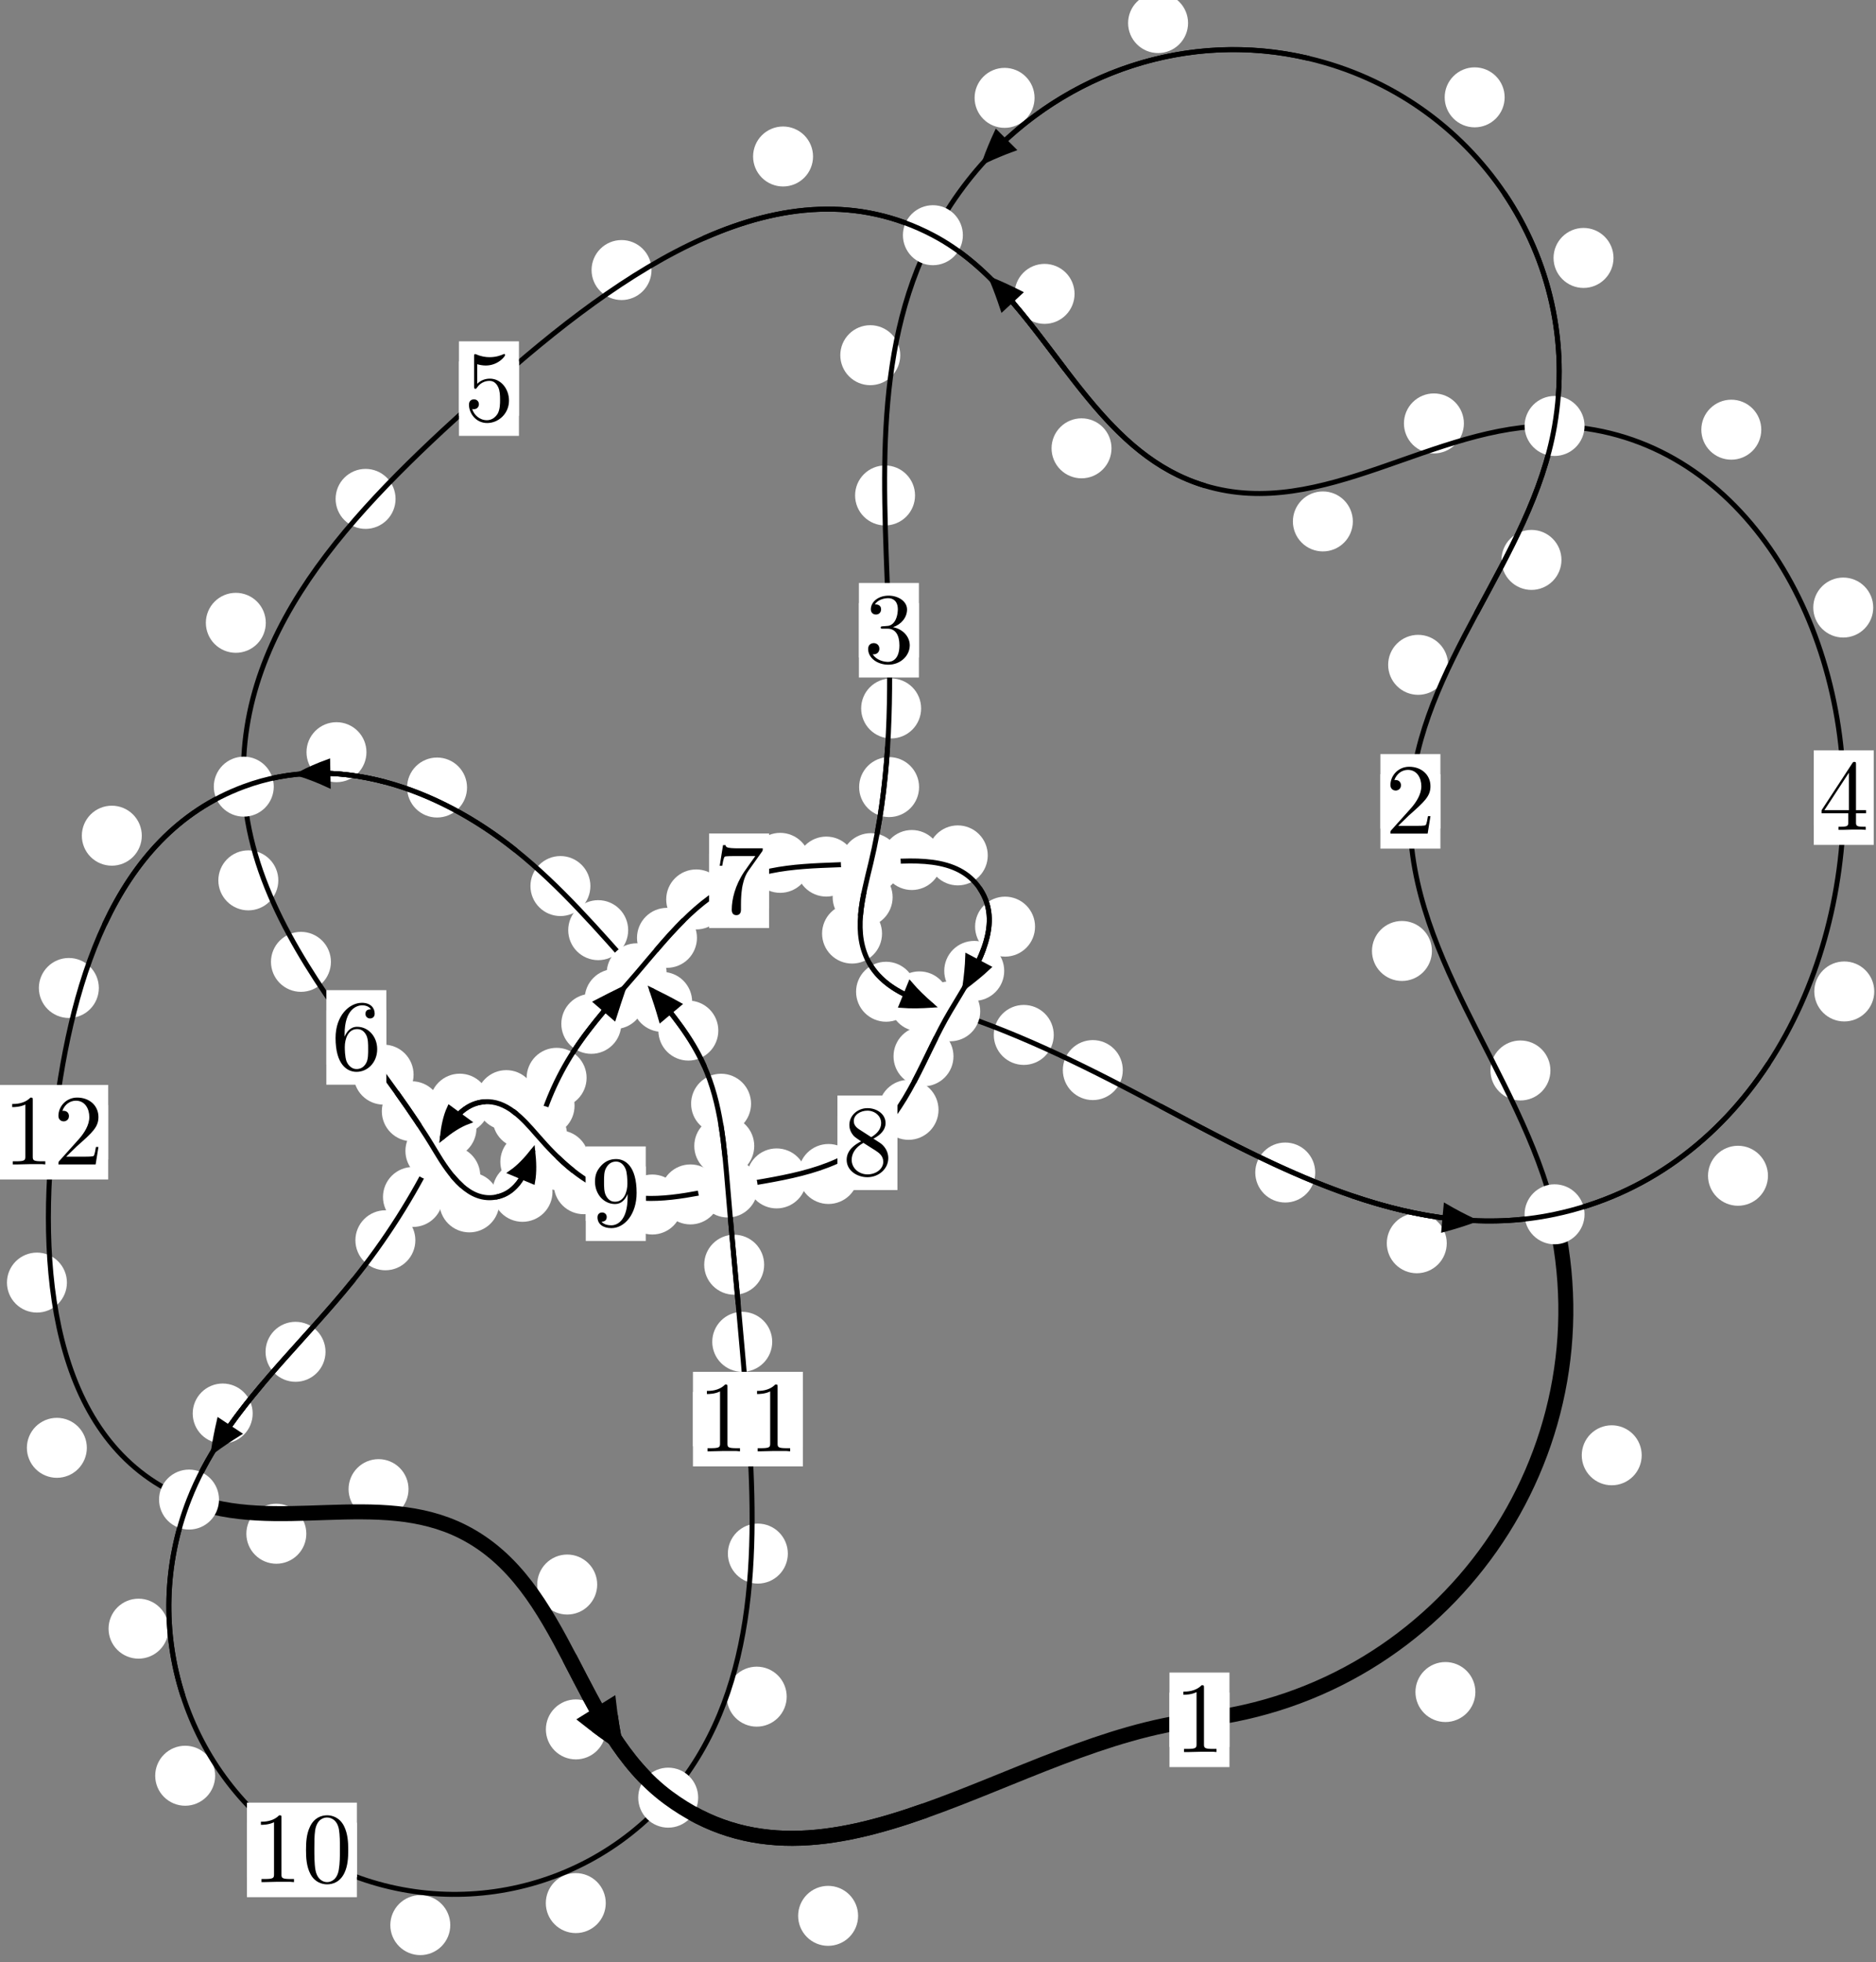 <?xml version="1.0"?>
<!-- Created by MetaPost 1.999 on 2021.07.05:2356 -->
<svg version="1.1" xmlns="http://www.w3.org/2000/svg" xmlns:xlink="http://www.w3.org/1999/xlink" width="187.049" height="195.508" viewBox="0 0 187.049 195.508">
<rect x="0" y="0" width="187.049" height="195.508" fill="#808080" stroke="none"/>
<!-- Original BoundingBox: -155.174133 -73.817184 31.874908 121.690765 -->
  <defs>
    <g transform="scale(0.01,0.01)" id="GLYPHcmr10_48">
      <path style="fill-rule: evenodd;" d="M460 -320C460 -400,455 -480,420 -554C374 -650,292 -666,250 -666C190 -666,117 -640,76 -547C44 -478,39 -400,39 -320C39 -245,43 -155,84 -79C127 2,200 22,249 22C303 22,379 1,423 -94C455 -163,460 -241,460 -320M249 -0C210 -0,151 -25,133 -121C122 -181,122 -273,122 -332C122 -396,122 -462,130 -516C149 -635,224 -644,249 -644C282 -644,348 -626,367 -527C377 -471,377 -395,377 -332C377 -257,377 -189,366 -125C351 -30,294 -0,249 -0"></path>
    </g>
    <g transform="scale(0.01,0.01)" id="GLYPHcmr10_49">
      <path style="fill-rule: evenodd;" d="M294 -640C294 -664,294 -666,271 -666C209 -602,121 -602,89 -602L89 -571C109 -571,168 -571,220 -597L220 -79C220 -43,217 -31,127 -31L95 -31L95 -0L257 -0L130 -3L217 -3L257 -3L297 -3L384 -3L419 -0L419 -31L387 -31C297 -31,294 -42,294 -79"></path>
    </g>
    <g transform="scale(0.01,0.01)" id="GLYPHcmr10_50">
      <path style="fill-rule: evenodd;" d="M127 -77L233 -180C389 -318,449 -372,449 -472C449 -586,359 -666,237 -666C124 -666,50 -574,50 -485C50 -429,100 -429,103 -429C120 -429,155 -441,155 -482C155 -508,137 -534,102 -534C94 -534,92 -534,89 -533C112 -598,166 -635,224 -635C315 -635,358 -554,358 -472C358 -392,308 -313,253 -251L61 -37C50 -26,50 -24,50 -0L421 -0L449 -174L424 -174C419 -144,412 -100,402 -85C395 -77,329 -77,307 -77"></path>
    </g>
    <g transform="scale(0.01,0.01)" id="GLYPHcmr10_51">
      <path style="fill-rule: evenodd;" d="M290 -352C372 -379,430 -449,430 -528C430 -610,342 -666,246 -666C145 -666,69 -606,69 -530C69 -497,91 -478,120 -478C151 -478,171 -500,171 -529C171 -579,124 -579,109 -579C140 -628,206 -641,242 -641C283 -641,338 -619,338 -529C338 -517,336 -459,310 -415C280 -367,246 -364,221 -363C213 -362,189 -360,182 -360C174 -359,167 -358,167 -348C167 -337,174 -337,191 -337L235 -337C317 -337,354 -269,354 -171C354 -35,285 -6,241 -6C198 -6,123 -23,88 -82C123 -77,154 -99,154 -137C154 -173,127 -193,98 -193C74 -193,42 -179,42 -135C42 -44,135 22,244 22C366 22,457 -69,457 -171C457 -253,394 -331,290 -352"></path>
    </g>
    <g transform="scale(0.01,0.01)" id="GLYPHcmr10_52">
      <path style="fill-rule: evenodd;" d="M294 -165L294 -78C294 -42,292 -31,218 -31L197 -31L197 -0L332 -0L238 -3L290 -3L332 -3L374 -3L427 -3L468 -0L468 -31L447 -31C373 -31,371 -42,371 -78L371 -165L471 -165L471 -196L371 -196L371 -651C371 -671,371 -677,355 -677C346 -677,343 -677,335 -665L28 -196L28 -165M300 -196L56 -196L300 -569"></path>
    </g>
    <g transform="scale(0.01,0.01)" id="GLYPHcmr10_53">
      <path style="fill-rule: evenodd;" d="M449 -201C449 -320,367 -420,259 -420C211 -420,168 -404,132 -369L132 -564C152 -558,185 -551,217 -551C340 -551,410 -642,410 -655C410 -661,407 -666,400 -666C399 -666,397 -666,392 -663C372 -654,323 -634,256 -634C216 -634,170 -641,123 -662C115 -665,113 -665,111 -665C101 -665,101 -657,101 -641L101 -345C101 -327,101 -319,115 -319C122 -319,124 -322,128 -328C139 -344,176 -398,257 -398C309 -398,334 -352,342 -334C358 -297,360 -258,360 -208C360 -173,360 -113,336 -71C312 -32,275 -6,229 -6C156 -6,99 -59,82 -118C85 -117,88 -116,99 -116C132 -116,149 -141,149 -165C149 -189,132 -214,99 -214C85 -214,50 -207,50 -161C50 -75,119 22,231 22C347 22,449 -74,449 -201"></path>
    </g>
    <g transform="scale(0.01,0.01)" id="GLYPHcmr10_54">
      <path style="fill-rule: evenodd;" d="M132 -328L132 -352C132 -605,256 -641,307 -641C331 -641,373 -635,395 -601C380 -601,340 -601,340 -556C340 -525,364 -510,386 -510C402 -510,432 -519,432 -558C432 -618,388 -666,305 -666C177 -666,42 -537,42 -316C42 -49,158 22,251 22C362 22,457 -72,457 -204C457 -331,368 -427,257 -427C189 -427,152 -376,132 -328M251 -6C188 -6,158 -66,152 -81C134 -128,134 -208,134 -226C134 -304,166 -404,256 -404C272 -404,318 -404,349 -342C367 -305,367 -254,367 -205C367 -157,367 -107,350 -71C320 -11,274 -6,251 -6"></path>
    </g>
    <g transform="scale(0.01,0.01)" id="GLYPHcmr10_55">
      <path style="fill-rule: evenodd;" d="M476 -609C485 -621,485 -623,485 -644L242 -644C120 -644,118 -657,114 -676L89 -676L56 -470L81 -470C84 -486,93 -549,106 -561C113 -567,191 -567,204 -567L411 -567C400 -551,321 -442,299 -409C209 -274,176 -135,176 -33C176 -23,176 22,222 22C268 22,268 -23,268 -33L268 -84C268 -139,271 -194,279 -248C283 -271,297 -357,341 -419"></path>
    </g>
    <g transform="scale(0.01,0.01)" id="GLYPHcmr10_56">
      <path style="fill-rule: evenodd;" d="M163 -457C117 -487,113 -521,113 -538C113 -599,178 -641,249 -641C322 -641,386 -589,386 -517C386 -460,347 -412,287 -377M309 -362C381 -399,430 -451,430 -517C430 -609,341 -666,250 -666C150 -666,69 -592,69 -499C69 -481,71 -436,113 -389C124 -377,161 -352,186 -335C128 -306,42 -250,42 -151C42 -45,144 22,249 22C362 22,457 -61,457 -168C457 -204,446 -249,408 -291C389 -312,373 -322,309 -362M209 -320L332 -242C360 -223,407 -193,407 -132C407 -58,332 -6,250 -6C164 -6,92 -68,92 -151C92 -209,124 -273,209 -320"></path>
    </g>
    <g transform="scale(0.01,0.01)" id="GLYPHcmr10_57">
      <path style="fill-rule: evenodd;" d="M367 -318L367 -286C367 -52,263 -6,205 -6C188 -6,134 -8,107 -42C151 -42,159 -71,159 -88C159 -119,135 -134,113 -134C97 -134,67 -125,67 -86C67 -19,121 22,206 22C335 22,457 -114,457 -329C457 -598,342 -666,253 -666C198 -666,149 -648,106 -603C65 -558,42 -516,42 -441C42 -316,130 -218,242 -218C303 -218,344 -260,367 -318M243 -241C227 -241,181 -241,150 -304C132 -341,132 -391,132 -440C132 -494,132 -541,153 -578C180 -628,218 -641,253 -641C299 -641,332 -607,349 -562C361 -530,365 -467,365 -421C365 -338,331 -241,243 -241"></path>
    </g>
  </defs>
  <path d="M147.106 168.603C147.106 167.81,146.791 167.05,146.231 166.49C145.67 165.929,144.91 165.614,144.118 165.614C143.325 165.614,142.565 165.929,142.004 166.49C141.444 167.05,141.129 167.81,141.129 168.603C141.129 169.396,141.444 170.156,142.004 170.716C142.565 171.277,143.325 171.592,144.118 171.592C144.91 171.592,145.67 171.277,146.231 170.716C146.791 170.156,147.106 169.396,147.106 168.603Z" style="fill: rgb(100%,100%,100%);stroke: none;"></path>
  <path d="M122.583 171.372C122.583 170.58,122.268 169.819,121.707 169.259C121.147 168.698,120.387 168.383,119.594 168.383C118.801 168.383,118.041 168.698,117.481 169.259C116.92 169.819,116.605 170.58,116.605 171.372C116.605 172.165,116.92 172.925,117.481 173.486C118.041 174.046,118.801 174.361,119.594 174.361C120.387 174.361,121.147 174.046,121.707 173.486C122.268 172.925,122.583 172.165,122.583 171.372Z" style="fill: rgb(100%,100%,100%);stroke: none;"></path>
  <path d="M154.587 106.668C154.587 105.875,154.272 105.115,153.712 104.554C153.151 103.994,152.391 103.679,151.598 103.679C150.806 103.679,150.045 103.994,149.485 104.554C148.924 105.115,148.609 105.875,148.609 106.668C148.609 107.46,148.924 108.22,149.485 108.781C150.045 109.341,150.806 109.656,151.598 109.656C152.391 109.656,153.151 109.341,153.712 108.781C154.272 108.22,154.587 107.46,154.587 106.668Z" style="fill: rgb(100%,100%,100%);stroke: none;"></path>
  <path d="M163.688 145.012C163.688 144.22,163.373 143.46,162.813 142.899C162.252 142.339,161.492 142.024,160.699 142.024C159.907 142.024,159.146 142.339,158.586 142.899C158.025 143.46,157.711 144.22,157.711 145.012C157.711 145.805,158.025 146.565,158.586 147.126C159.146 147.686,159.907 148.001,160.699 148.001C161.492 148.001,162.252 147.686,162.813 147.126C163.373 146.565,163.688 145.805,163.688 145.012Z" style="fill: rgb(100%,100%,100%);stroke: none;"></path>
  <path d="M144.385 66.248C144.385 65.455,144.07 64.695,143.51 64.135C142.949 63.574,142.189 63.259,141.397 63.259C140.604 63.259,139.844 63.574,139.283 64.135C138.723 64.695,138.408 65.455,138.408 66.248C138.408 67.041,138.723 67.801,139.283 68.361C139.844 68.922,140.604 69.237,141.397 69.237C142.189 69.237,142.949 68.922,143.51 68.361C144.07 67.801,144.385 67.041,144.385 66.248Z" style="fill: rgb(100%,100%,100%);stroke: none;"></path>
  <path d="M142.772 94.76C142.772 93.967,142.457 93.207,141.897 92.647C141.336 92.086,140.576 91.771,139.783 91.771C138.991 91.771,138.23 92.086,137.67 92.647C137.11 93.207,136.795 93.967,136.795 94.76C136.795 95.553,137.11 96.313,137.67 96.873C138.23 97.434,138.991 97.749,139.783 97.749C140.576 97.749,141.336 97.434,141.897 96.873C142.457 96.313,142.772 95.553,142.772 94.76Z" style="fill: rgb(100%,100%,100%);stroke: none;"></path>
  <path d="M160.877 25.703C160.877 24.91,160.562 24.15,160.001 23.59C159.441 23.029,158.681 22.714,157.888 22.714C157.095 22.714,156.335 23.029,155.775 23.59C155.214 24.15,154.899 24.91,154.899 25.703C154.899 26.496,155.214 27.256,155.775 27.816C156.335 28.377,157.095 28.692,157.888 28.692C158.681 28.692,159.441 28.377,160.001 27.816C160.562 27.256,160.877 26.496,160.877 25.703Z" style="fill: rgb(100%,100%,100%);stroke: none;"></path>
  <path d="M155.687 55.792C155.687 54.999,155.372 54.239,154.811 53.679C154.251 53.118,153.491 52.803,152.698 52.803C151.905 52.803,151.145 53.118,150.585 53.679C150.024 54.239,149.709 54.999,149.709 55.792C149.709 56.585,150.024 57.345,150.585 57.905C151.145 58.466,151.905 58.781,152.698 58.781C153.491 58.781,154.251 58.466,154.811 57.905C155.372 57.345,155.687 56.585,155.687 55.792Z" style="fill: rgb(100%,100%,100%);stroke: none;"></path>
  <path d="M118.457 2.298C118.457 1.505,118.142 0.745,117.581 0.185C117.021 -0.376,116.261 -0.691,115.468 -0.691C114.675 -0.691,113.915 -0.376,113.355 0.185C112.794 0.745,112.479 1.505,112.479 2.298C112.479 3.091,112.794 3.851,113.355 4.411C113.915 4.972,114.675 5.287,115.468 5.287C116.261 5.287,117.021 4.972,117.581 4.411C118.142 3.851,118.457 3.091,118.457 2.298Z" style="fill: rgb(100%,100%,100%);stroke: none;"></path>
  <path d="M150.023 9.7C150.023 8.907,149.708 8.147,149.147 7.587C148.587 7.026,147.827 6.711,147.034 6.711C146.241 6.711,145.481 7.026,144.921 7.587C144.36 8.147,144.045 8.907,144.045 9.7C144.045 10.493,144.36 11.253,144.921 11.813C145.481 12.374,146.241 12.689,147.034 12.689C147.827 12.689,148.587 12.374,149.147 11.813C149.708 11.253,150.023 10.493,150.023 9.7Z" style="fill: rgb(100%,100%,100%);stroke: none;"></path>
  <path d="M89.761 35.394C89.761 34.601,89.446 33.841,88.885 33.28C88.325 32.72,87.565 32.405,86.772 32.405C85.979 32.405,85.219 32.72,84.659 33.28C84.098 33.841,83.783 34.601,83.783 35.394C83.783 36.186,84.098 36.946,84.659 37.507C85.219 38.067,85.979 38.382,86.772 38.382C87.565 38.382,88.325 38.067,88.885 37.507C89.446 36.946,89.761 36.186,89.761 35.394Z" style="fill: rgb(100%,100%,100%);stroke: none;"></path>
  <path d="M103.152 9.752C103.152 8.959,102.837 8.199,102.276 7.639C101.716 7.078,100.956 6.763,100.163 6.763C99.37 6.763,98.61 7.078,98.05 7.639C97.489 8.199,97.174 8.959,97.174 9.752C97.174 10.545,97.489 11.305,98.05 11.865C98.61 12.426,99.37 12.741,100.163 12.741C100.956 12.741,101.716 12.426,102.276 11.865C102.837 11.305,103.152 10.545,103.152 9.752Z" style="fill: rgb(100%,100%,100%);stroke: none;"></path>
  <path d="M91.841 70.592C91.841 69.799,91.526 69.039,90.965 68.478C90.405 67.918,89.644 67.603,88.852 67.603C88.059 67.603,87.299 67.918,86.738 68.478C86.178 69.039,85.863 69.799,85.863 70.592C85.863 71.384,86.178 72.145,86.738 72.705C87.299 73.266,88.059 73.58,88.852 73.58C89.644 73.58,90.405 73.266,90.965 72.705C91.526 72.145,91.841 71.384,91.841 70.592Z" style="fill: rgb(100%,100%,100%);stroke: none;"></path>
  <path d="M91.235 49.369C91.235 48.576,90.92 47.816,90.36 47.256C89.799 46.695,89.039 46.38,88.247 46.38C87.454 46.38,86.694 46.695,86.133 47.256C85.573 47.816,85.258 48.576,85.258 49.369C85.258 50.162,85.573 50.922,86.133 51.482C86.694 52.043,87.454 52.358,88.247 52.358C89.039 52.358,89.799 52.043,90.36 51.482C90.92 50.922,91.235 50.162,91.235 49.369Z" style="fill: rgb(100%,100%,100%);stroke: none;"></path>
  <path d="M89 89.404C89 88.611,88.685 87.851,88.125 87.291C87.564 86.73,86.804 86.415,86.011 86.415C85.219 86.415,84.458 86.73,83.898 87.291C83.337 87.851,83.022 88.611,83.022 89.404C83.022 90.197,83.337 90.957,83.898 91.517C84.458 92.078,85.219 92.393,86.011 92.393C86.804 92.393,87.564 92.078,88.125 91.517C88.685 90.957,89 90.197,89 89.404Z" style="fill: rgb(100%,100%,100%);stroke: none;"></path>
  <path d="M91.638 78.429C91.638 77.636,91.323 76.876,90.763 76.316C90.202 75.755,89.442 75.44,88.649 75.44C87.857 75.44,87.096 75.755,86.536 76.316C85.975 76.876,85.661 77.636,85.661 78.429C85.661 79.222,85.975 79.982,86.536 80.542C87.096 81.103,87.857 81.418,88.649 81.418C89.442 81.418,90.202 81.103,90.763 80.542C91.323 79.982,91.638 79.222,91.638 78.429Z" style="fill: rgb(100%,100%,100%);stroke: none;"></path>
  <path d="M91.334 98.822C91.334 98.03,91.019 97.27,90.459 96.709C89.898 96.149,89.138 95.834,88.345 95.834C87.553 95.834,86.792 96.149,86.232 96.709C85.671 97.27,85.356 98.03,85.356 98.822C85.356 99.615,85.671 100.375,86.232 100.936C86.792 101.496,87.553 101.811,88.345 101.811C89.138 101.811,89.898 101.496,90.459 100.936C91.019 100.375,91.334 99.615,91.334 98.822Z" style="fill: rgb(100%,100%,100%);stroke: none;"></path>
  <path d="M87.944 93.027C87.944 92.234,87.63 91.474,87.069 90.913C86.509 90.353,85.748 90.038,84.956 90.038C84.163 90.038,83.403 90.353,82.842 90.913C82.282 91.474,81.967 92.234,81.967 93.027C81.967 93.819,82.282 94.579,82.842 95.14C83.403 95.7,84.163 96.015,84.956 96.015C85.748 96.015,86.509 95.7,87.069 95.14C87.63 94.579,87.944 93.819,87.944 93.027Z" style="fill: rgb(100%,100%,100%);stroke: none;"></path>
  <path d="M105.065 103.125C105.065 102.333,104.75 101.573,104.19 101.012C103.629 100.452,102.869 100.137,102.077 100.137C101.284 100.137,100.524 100.452,99.963 101.012C99.403 101.573,99.088 102.333,99.088 103.125C99.088 103.918,99.403 104.678,99.963 105.239C100.524 105.799,101.284 106.114,102.077 106.114C102.869 106.114,103.629 105.799,104.19 105.239C104.75 104.678,105.065 103.918,105.065 103.125Z" style="fill: rgb(100%,100%,100%);stroke: none;"></path>
  <path d="M94.658 99.782C94.658 98.99,94.343 98.23,93.783 97.669C93.222 97.109,92.462 96.794,91.669 96.794C90.877 96.794,90.116 97.109,89.556 97.669C88.995 98.23,88.681 98.99,88.681 99.782C88.681 100.575,88.995 101.335,89.556 101.896C90.116 102.456,90.877 102.771,91.669 102.771C92.462 102.771,93.222 102.456,93.783 101.896C94.343 101.335,94.658 100.575,94.658 99.782Z" style="fill: rgb(100%,100%,100%);stroke: none;"></path>
  <path d="M131.136 116.837C131.136 116.044,130.821 115.284,130.261 114.724C129.7 114.163,128.94 113.848,128.147 113.848C127.355 113.848,126.595 114.163,126.034 114.724C125.474 115.284,125.159 116.044,125.159 116.837C125.159 117.63,125.474 118.39,126.034 118.95C126.595 119.511,127.355 119.826,128.147 119.826C128.94 119.826,129.7 119.511,130.261 118.95C130.821 118.39,131.136 117.63,131.136 116.837Z" style="fill: rgb(100%,100%,100%);stroke: none;"></path>
  <path d="M111.949 106.629C111.949 105.836,111.635 105.076,111.074 104.516C110.514 103.955,109.753 103.64,108.961 103.64C108.168 103.64,107.408 103.955,106.847 104.516C106.287 105.076,105.972 105.836,105.972 106.629C105.972 107.422,106.287 108.182,106.847 108.742C107.408 109.303,108.168 109.618,108.961 109.618C109.753 109.618,110.514 109.303,111.074 108.742C111.635 108.182,111.949 107.422,111.949 106.629Z" style="fill: rgb(100%,100%,100%);stroke: none;"></path>
  <path d="M176.278 117.159C176.278 116.366,175.963 115.606,175.402 115.046C174.842 114.485,174.082 114.17,173.289 114.17C172.496 114.17,171.736 114.485,171.176 115.046C170.615 115.606,170.3 116.366,170.3 117.159C170.3 117.952,170.615 118.712,171.176 119.272C171.736 119.833,172.496 120.148,173.289 120.148C174.082 120.148,174.842 119.833,175.402 119.272C175.963 118.712,176.278 117.952,176.278 117.159Z" style="fill: rgb(100%,100%,100%);stroke: none;"></path>
  <path d="M144.25 123.885C144.25 123.093,143.935 122.333,143.375 121.772C142.814 121.212,142.054 120.897,141.261 120.897C140.469 120.897,139.708 121.212,139.148 121.772C138.587 122.333,138.273 123.093,138.273 123.885C138.273 124.678,138.587 125.438,139.148 125.999C139.708 126.559,140.469 126.874,141.261 126.874C142.054 126.874,142.814 126.559,143.375 125.999C143.935 125.438,144.25 124.678,144.25 123.885Z" style="fill: rgb(100%,100%,100%);stroke: none;"></path>
  <path d="M186.773 60.539C186.773 59.747,186.458 58.987,185.897 58.426C185.337 57.866,184.577 57.551,183.784 57.551C182.991 57.551,182.231 57.866,181.671 58.426C181.11 58.987,180.795 59.747,180.795 60.539C180.795 61.332,181.11 62.092,181.671 62.653C182.231 63.213,182.991 63.528,183.784 63.528C184.577 63.528,185.337 63.213,185.897 62.653C186.458 62.092,186.773 61.332,186.773 60.539Z" style="fill: rgb(100%,100%,100%);stroke: none;"></path>
  <path d="M186.875 98.794C186.875 98.001,186.56 97.241,185.999 96.681C185.439 96.12,184.679 95.805,183.886 95.805C183.093 95.805,182.333 96.12,181.773 96.681C181.212 97.241,180.897 98.001,180.897 98.794C180.897 99.587,181.212 100.347,181.773 100.907C182.333 101.468,183.093 101.783,183.886 101.783C184.679 101.783,185.439 101.468,185.999 100.907C186.56 100.347,186.875 99.587,186.875 98.794Z" style="fill: rgb(100%,100%,100%);stroke: none;"></path>
  <path d="M145.96 42.192C145.96 41.4,145.645 40.639,145.084 40.079C144.524 39.518,143.763 39.203,142.971 39.203C142.178 39.203,141.418 39.518,140.857 40.079C140.297 40.639,139.982 41.4,139.982 42.192C139.982 42.985,140.297 43.745,140.857 44.306C141.418 44.866,142.178 45.181,142.971 45.181C143.763 45.181,144.524 44.866,145.084 44.306C145.645 43.745,145.96 42.985,145.96 42.192Z" style="fill: rgb(100%,100%,100%);stroke: none;"></path>
  <path d="M175.61 42.817C175.61 42.025,175.295 41.264,174.735 40.704C174.174 40.143,173.414 39.828,172.621 39.828C171.829 39.828,171.069 40.143,170.508 40.704C169.948 41.264,169.633 42.025,169.633 42.817C169.633 43.61,169.948 44.37,170.508 44.931C171.069 45.491,171.829 45.806,172.621 45.806C173.414 45.806,174.174 45.491,174.735 44.931C175.295 44.37,175.61 43.61,175.61 42.817Z" style="fill: rgb(100%,100%,100%);stroke: none;"></path>
  <path d="M110.824 44.673C110.824 43.88,110.509 43.12,109.949 42.56C109.388 41.999,108.628 41.684,107.836 41.684C107.043 41.684,106.283 41.999,105.722 42.56C105.162 43.12,104.847 43.88,104.847 44.673C104.847 45.466,105.162 46.226,105.722 46.786C106.283 47.347,107.043 47.662,107.836 47.662C108.628 47.662,109.388 47.347,109.949 46.786C110.509 46.226,110.824 45.466,110.824 44.673Z" style="fill: rgb(100%,100%,100%);stroke: none;"></path>
  <path d="M134.887 51.958C134.887 51.165,134.572 50.405,134.012 49.844C133.451 49.284,132.691 48.969,131.898 48.969C131.106 48.969,130.345 49.284,129.785 49.844C129.225 50.405,128.91 51.165,128.91 51.958C128.91 52.75,129.225 53.51,129.785 54.071C130.345 54.631,131.106 54.946,131.898 54.946C132.691 54.946,133.451 54.631,134.012 54.071C134.572 53.51,134.887 52.75,134.887 51.958Z" style="fill: rgb(100%,100%,100%);stroke: none;"></path>
  <path d="M81.065 15.594C81.065 14.801,80.75 14.041,80.19 13.48C79.629 12.92,78.869 12.605,78.077 12.605C77.284 12.605,76.524 12.92,75.963 13.48C75.403 14.041,75.088 14.801,75.088 15.594C75.088 16.386,75.403 17.146,75.963 17.707C76.524 18.267,77.284 18.582,78.077 18.582C78.869 18.582,79.629 18.267,80.19 17.707C80.75 17.146,81.065 16.386,81.065 15.594Z" style="fill: rgb(100%,100%,100%);stroke: none;"></path>
  <path d="M107.14 29.284C107.14 28.491,106.825 27.731,106.265 27.17C105.704 26.61,104.944 26.295,104.151 26.295C103.359 26.295,102.598 26.61,102.038 27.17C101.478 27.731,101.163 28.491,101.163 29.284C101.163 30.076,101.478 30.836,102.038 31.397C102.598 31.957,103.359 32.272,104.151 32.272C104.944 32.272,105.704 31.957,106.265 31.397C106.825 30.836,107.14 30.076,107.14 29.284Z" style="fill: rgb(100%,100%,100%);stroke: none;"></path>
  <path d="M39.44 49.712C39.44 48.919,39.125 48.159,38.565 47.599C38.004 47.038,37.244 46.723,36.451 46.723C35.659 46.723,34.898 47.038,34.338 47.599C33.777 48.159,33.463 48.919,33.463 49.712C33.463 50.505,33.777 51.265,34.338 51.825C34.898 52.386,35.659 52.701,36.451 52.701C37.244 52.701,38.004 52.386,38.565 51.825C39.125 51.265,39.44 50.505,39.44 49.712Z" style="fill: rgb(100%,100%,100%);stroke: none;"></path>
  <path d="M64.961 26.909C64.961 26.116,64.646 25.356,64.085 24.796C63.525 24.235,62.765 23.92,61.972 23.92C61.179 23.92,60.419 24.235,59.859 24.796C59.298 25.356,58.983 26.116,58.983 26.909C58.983 27.702,59.298 28.462,59.859 29.022C60.419 29.583,61.179 29.898,61.972 29.898C62.765 29.898,63.525 29.583,64.085 29.022C64.646 28.462,64.961 27.702,64.961 26.909Z" style="fill: rgb(100%,100%,100%);stroke: none;"></path>
  <path d="M27.749 87.724C27.749 86.932,27.434 86.171,26.873 85.611C26.313 85.05,25.553 84.735,24.76 84.735C23.967 84.735,23.207 85.05,22.647 85.611C22.086 86.171,21.771 86.932,21.771 87.724C21.771 88.517,22.086 89.277,22.647 89.838C23.207 90.398,23.967 90.713,24.76 90.713C25.553 90.713,26.313 90.398,26.873 89.838C27.434 89.277,27.749 88.517,27.749 87.724Z" style="fill: rgb(100%,100%,100%);stroke: none;"></path>
  <path d="M26.502 62.061C26.502 61.268,26.187 60.508,25.627 59.947C25.066 59.387,24.306 59.072,23.513 59.072C22.721 59.072,21.961 59.387,21.4 59.947C20.84 60.508,20.525 61.268,20.525 62.061C20.525 62.853,20.84 63.613,21.4 64.174C21.961 64.734,22.721 65.049,23.513 65.049C24.306 65.049,25.066 64.734,25.627 64.174C26.187 63.613,26.502 62.853,26.502 62.061Z" style="fill: rgb(100%,100%,100%);stroke: none;"></path>
  <path d="M41.236 107.083C41.236 106.29,40.921 105.53,40.361 104.97C39.8 104.409,39.04 104.094,38.248 104.094C37.455 104.094,36.695 104.409,36.134 104.97C35.574 105.53,35.259 106.29,35.259 107.083C35.259 107.876,35.574 108.636,36.134 109.196C36.695 109.757,37.455 110.072,38.248 110.072C39.04 110.072,39.8 109.757,40.361 109.196C40.921 108.636,41.236 107.876,41.236 107.083Z" style="fill: rgb(100%,100%,100%);stroke: none;"></path>
  <path d="M32.996 95.844C32.996 95.051,32.681 94.291,32.12 93.731C31.56 93.17,30.8 92.855,30.007 92.855C29.214 92.855,28.454 93.17,27.894 93.731C27.333 94.291,27.018 95.051,27.018 95.844C27.018 96.637,27.333 97.397,27.894 97.958C28.454 98.518,29.214 98.833,30.007 98.833C30.8 98.833,31.56 98.518,32.12 97.958C32.681 97.397,32.996 96.637,32.996 95.844Z" style="fill: rgb(100%,100%,100%);stroke: none;"></path>
  <path d="M47.887 117.182C47.887 116.389,47.572 115.629,47.012 115.068C46.451 114.508,45.691 114.193,44.898 114.193C44.105 114.193,43.345 114.508,42.785 115.068C42.224 115.629,41.909 116.389,41.909 117.182C41.909 117.974,42.224 118.735,42.785 119.295C43.345 119.856,44.105 120.171,44.898 120.171C45.691 120.171,46.451 119.856,47.012 119.295C47.572 118.735,47.887 117.974,47.887 117.182Z" style="fill: rgb(100%,100%,100%);stroke: none;"></path>
  <path d="M44.049 110.733C44.049 109.94,43.734 109.18,43.173 108.619C42.613 108.059,41.853 107.744,41.06 107.744C40.267 107.744,39.507 108.059,38.947 108.619C38.386 109.18,38.071 109.94,38.071 110.733C38.071 111.525,38.386 112.286,38.947 112.846C39.507 113.407,40.267 113.722,41.06 113.722C41.853 113.722,42.613 113.407,43.173 112.846C43.734 112.286,44.049 111.525,44.049 110.733Z" style="fill: rgb(100%,100%,100%);stroke: none;"></path>
  <path d="M55.087 118.759C55.087 117.967,54.772 117.207,54.212 116.646C53.651 116.086,52.891 115.771,52.099 115.771C51.306 115.771,50.546 116.086,49.985 116.646C49.425 117.207,49.11 117.967,49.11 118.759C49.11 119.552,49.425 120.312,49.985 120.873C50.546 121.433,51.306 121.748,52.099 121.748C52.891 121.748,53.651 121.433,54.212 120.873C54.772 120.312,55.087 119.552,55.087 118.759Z" style="fill: rgb(100%,100%,100%);stroke: none;"></path>
  <path d="M49.788 119.811C49.788 119.018,49.474 118.258,48.913 117.698C48.353 117.137,47.592 116.822,46.8 116.822C46.007 116.822,45.247 117.137,44.686 117.698C44.126 118.258,43.811 119.018,43.811 119.811C43.811 120.604,44.126 121.364,44.686 121.924C45.247 122.485,46.007 122.8,46.8 122.8C47.592 122.8,48.353 122.485,48.913 121.924C49.474 121.364,49.788 120.604,49.788 119.811Z" style="fill: rgb(100%,100%,100%);stroke: none;"></path>
  <path d="M57.286 110.186C57.286 109.393,56.971 108.633,56.411 108.073C55.85 107.512,55.09 107.197,54.298 107.197C53.505 107.197,52.745 107.512,52.184 108.073C51.624 108.633,51.309 109.393,51.309 110.186C51.309 110.979,51.624 111.739,52.184 112.299C52.745 112.86,53.505 113.175,54.298 113.175C55.09 113.175,55.85 112.86,56.411 112.299C56.971 111.739,57.286 110.979,57.286 110.186Z" style="fill: rgb(100%,100%,100%);stroke: none;"></path>
  <path d="M55.864 115.768C55.864 114.976,55.55 114.216,54.989 113.655C54.429 113.095,53.668 112.78,52.876 112.78C52.083 112.78,51.323 113.095,50.762 113.655C50.202 114.216,49.887 114.976,49.887 115.768C49.887 116.561,50.202 117.321,50.762 117.882C51.323 118.442,52.083 118.757,52.876 118.757C53.668 118.757,54.429 118.442,54.989 117.882C55.55 117.321,55.864 116.561,55.864 115.768Z" style="fill: rgb(100%,100%,100%);stroke: none;"></path>
  <path d="M61.945 102.02C61.945 101.227,61.63 100.467,61.069 99.907C60.509 99.346,59.749 99.031,58.956 99.031C58.163 99.031,57.403 99.346,56.843 99.907C56.282 100.467,55.967 101.227,55.967 102.02C55.967 102.813,56.282 103.573,56.843 104.133C57.403 104.694,58.163 105.009,58.956 105.009C59.749 105.009,60.509 104.694,61.069 104.133C61.63 103.573,61.945 102.813,61.945 102.02Z" style="fill: rgb(100%,100%,100%);stroke: none;"></path>
  <path d="M58.487 107.399C58.487 106.607,58.172 105.847,57.612 105.286C57.051 104.726,56.291 104.411,55.498 104.411C54.706 104.411,53.946 104.726,53.385 105.286C52.825 105.847,52.51 106.607,52.51 107.399C52.51 108.192,52.825 108.952,53.385 109.513C53.946 110.073,54.706 110.388,55.498 110.388C56.291 110.388,57.051 110.073,57.612 109.513C58.172 108.952,58.487 108.192,58.487 107.399Z" style="fill: rgb(100%,100%,100%);stroke: none;"></path>
  <path d="M69.491 93.451C69.491 92.659,69.176 91.898,68.615 91.338C68.055 90.777,67.295 90.463,66.502 90.463C65.709 90.463,64.949 90.777,64.389 91.338C63.828 91.898,63.513 92.659,63.513 93.451C63.513 94.244,63.828 95.004,64.389 95.565C64.949 96.125,65.709 96.44,66.502 96.44C67.295 96.44,68.055 96.125,68.615 95.565C69.176 95.004,69.491 94.244,69.491 93.451Z" style="fill: rgb(100%,100%,100%);stroke: none;"></path>
  <path d="M64.273 99.551C64.273 98.758,63.958 97.998,63.398 97.437C62.838 96.877,62.077 96.562,61.285 96.562C60.492 96.562,59.732 96.877,59.171 97.437C58.611 97.998,58.296 98.758,58.296 99.551C58.296 100.343,58.611 101.104,59.171 101.664C59.732 102.225,60.492 102.539,61.285 102.539C62.077 102.539,62.838 102.225,63.398 101.664C63.958 101.104,64.273 100.343,64.273 99.551Z" style="fill: rgb(100%,100%,100%);stroke: none;"></path>
  <path d="M80.778 85.978C80.778 85.186,80.463 84.426,79.903 83.865C79.342 83.305,78.582 82.99,77.79 82.99C76.997 82.99,76.237 83.305,75.676 83.865C75.116 84.426,74.801 85.186,74.801 85.978C74.801 86.771,75.116 87.531,75.676 88.092C76.237 88.652,76.997 88.967,77.79 88.967C78.582 88.967,79.342 88.652,79.903 88.092C80.463 87.531,80.778 86.771,80.778 85.978Z" style="fill: rgb(100%,100%,100%);stroke: none;"></path>
  <path d="M72.404 89.625C72.404 88.832,72.089 88.072,71.528 87.512C70.968 86.951,70.208 86.636,69.415 86.636C68.622 86.636,67.862 86.951,67.302 87.512C66.741 88.072,66.426 88.832,66.426 89.625C66.426 90.418,66.741 91.178,67.302 91.738C67.862 92.299,68.622 92.614,69.415 92.614C70.208 92.614,70.968 92.299,71.528 91.738C72.089 91.178,72.404 90.418,72.404 89.625Z" style="fill: rgb(100%,100%,100%);stroke: none;"></path>
  <path d="M93.902 85.696C93.902 84.903,93.587 84.143,93.027 83.583C92.466 83.022,91.706 82.707,90.914 82.707C90.121 82.707,89.361 83.022,88.8 83.583C88.24 84.143,87.925 84.903,87.925 85.696C87.925 86.489,88.24 87.249,88.8 87.809C89.361 88.37,90.121 88.685,90.914 88.685C91.706 88.685,92.466 88.37,93.027 87.809C93.587 87.249,93.902 86.489,93.902 85.696Z" style="fill: rgb(100%,100%,100%);stroke: none;"></path>
  <path d="M85.375 86.351C85.375 85.558,85.06 84.798,84.5 84.238C83.939 83.677,83.179 83.362,82.386 83.362C81.594 83.362,80.834 83.677,80.273 84.238C79.713 84.798,79.398 85.558,79.398 86.351C79.398 87.144,79.713 87.904,80.273 88.464C80.834 89.025,81.594 89.34,82.386 89.34C83.179 89.34,83.939 89.025,84.5 88.464C85.06 87.904,85.375 87.144,85.375 86.351Z" style="fill: rgb(100%,100%,100%);stroke: none;"></path>
  <path d="M103.201 92.335C103.201 91.543,102.886 90.783,102.326 90.222C101.765 89.662,101.005 89.347,100.212 89.347C99.42 89.347,98.659 89.662,98.099 90.222C97.538 90.783,97.223 91.543,97.223 92.335C97.223 93.128,97.538 93.888,98.099 94.449C98.659 95.009,99.42 95.324,100.212 95.324C101.005 95.324,101.765 95.009,102.326 94.449C102.886 93.888,103.201 93.128,103.201 92.335Z" style="fill: rgb(100%,100%,100%);stroke: none;"></path>
  <path d="M98.486 85.236C98.486 84.443,98.172 83.683,97.611 83.122C97.051 82.562,96.29 82.247,95.498 82.247C94.705 82.247,93.945 82.562,93.384 83.122C92.824 83.683,92.509 84.443,92.509 85.236C92.509 86.028,92.824 86.788,93.384 87.349C93.945 87.909,94.705 88.224,95.498 88.224C96.29 88.224,97.051 87.909,97.611 87.349C98.172 86.788,98.486 86.028,98.486 85.236Z" style="fill: rgb(100%,100%,100%);stroke: none;"></path>
  <path d="M95.067 105.256C95.067 104.463,94.753 103.703,94.192 103.143C93.632 102.582,92.871 102.267,92.079 102.267C91.286 102.267,90.526 102.582,89.965 103.143C89.405 103.703,89.09 104.463,89.09 105.256C89.09 106.049,89.405 106.809,89.965 107.369C90.526 107.93,91.286 108.245,92.079 108.245C92.871 108.245,93.632 107.93,94.192 107.369C94.753 106.809,95.067 106.049,95.067 105.256Z" style="fill: rgb(100%,100%,100%);stroke: none;"></path>
  <path d="M100.126 96.744C100.126 95.951,99.811 95.191,99.25 94.63C98.69 94.07,97.93 93.755,97.137 93.755C96.344 93.755,95.584 94.07,95.023 94.63C94.463 95.191,94.148 95.951,94.148 96.744C94.148 97.536,94.463 98.297,95.023 98.857C95.584 99.418,96.344 99.733,97.137 99.733C97.93 99.733,98.69 99.418,99.25 98.857C99.811 98.297,100.126 97.536,100.126 96.744Z" style="fill: rgb(100%,100%,100%);stroke: none;"></path>
  <path d="M85.592 116.983C85.592 116.19,85.277 115.43,84.717 114.869C84.156 114.309,83.396 113.994,82.603 113.994C81.811 113.994,81.051 114.309,80.49 114.869C79.93 115.43,79.615 116.19,79.615 116.983C79.615 117.775,79.93 118.535,80.49 119.096C81.051 119.656,81.811 119.971,82.603 119.971C83.396 119.971,84.156 119.656,84.717 119.096C85.277 118.535,85.592 117.775,85.592 116.983Z" style="fill: rgb(100%,100%,100%);stroke: none;"></path>
  <path d="M93.576 110.59C93.576 109.797,93.261 109.037,92.701 108.477C92.14 107.916,91.38 107.601,90.588 107.601C89.795 107.601,89.035 107.916,88.474 108.477C87.914 109.037,87.599 109.797,87.599 110.59C87.599 111.383,87.914 112.143,88.474 112.703C89.035 113.264,89.795 113.579,90.588 113.579C91.38 113.579,92.14 113.264,92.701 112.703C93.261 112.143,93.576 111.383,93.576 110.59Z" style="fill: rgb(100%,100%,100%);stroke: none;"></path>
  <path d="M71.828 119.019C71.828 118.226,71.514 117.466,70.953 116.905C70.393 116.345,69.632 116.03,68.84 116.03C68.047 116.03,67.287 116.345,66.726 116.905C66.166 117.466,65.851 118.226,65.851 119.019C65.851 119.811,66.166 120.571,66.726 121.132C67.287 121.692,68.047 122.007,68.84 122.007C69.632 122.007,70.393 121.692,70.953 121.132C71.514 120.571,71.828 119.811,71.828 119.019Z" style="fill: rgb(100%,100%,100%);stroke: none;"></path>
  <path d="M80.422 117.423C80.422 116.631,80.107 115.871,79.546 115.31C78.986 114.75,78.226 114.435,77.433 114.435C76.64 114.435,75.88 114.75,75.32 115.31C74.759 115.871,74.444 116.631,74.444 117.423C74.444 118.216,74.759 118.976,75.32 119.537C75.88 120.097,76.64 120.412,77.433 120.412C78.226 120.412,78.986 120.097,79.546 119.537C80.107 118.976,80.422 118.216,80.422 117.423Z" style="fill: rgb(100%,100%,100%);stroke: none;"></path>
  <path d="M61.19 118C61.19 117.208,60.875 116.447,60.315 115.887C59.754 115.326,58.994 115.011,58.201 115.011C57.409 115.011,56.648 115.326,56.088 115.887C55.527 116.447,55.213 117.208,55.213 118C55.213 118.793,55.527 119.553,56.088 120.114C56.648 120.674,57.409 120.989,58.201 120.989C58.994 120.989,59.754 120.674,60.315 120.114C60.875 119.553,61.19 118.793,61.19 118Z" style="fill: rgb(100%,100%,100%);stroke: none;"></path>
  <path d="M68.025 120.024C68.025 119.231,67.71 118.471,67.149 117.91C66.589 117.35,65.829 117.035,65.036 117.035C64.243 117.035,63.483 117.35,62.923 117.91C62.362 118.471,62.047 119.231,62.047 120.024C62.047 120.816,62.362 121.577,62.923 122.137C63.483 122.698,64.243 123.013,65.036 123.013C65.829 123.013,66.589 122.698,67.149 122.137C67.71 121.577,68.025 120.816,68.025 120.024Z" style="fill: rgb(100%,100%,100%);stroke: none;"></path>
  <path d="M55.088 111.431C55.088 110.638,54.773 109.878,54.212 109.318C53.652 108.757,52.892 108.442,52.099 108.442C51.306 108.442,50.546 108.757,49.986 109.318C49.425 109.878,49.11 110.638,49.11 111.431C49.11 112.224,49.425 112.984,49.986 113.544C50.546 114.105,51.306 114.42,52.099 114.42C52.892 114.42,53.652 114.105,54.212 113.544C54.773 112.984,55.088 112.224,55.088 111.431Z" style="fill: rgb(100%,100%,100%);stroke: none;"></path>
  <path d="M58.723 115.621C58.723 114.828,58.408 114.068,57.847 113.508C57.287 112.947,56.526 112.632,55.734 112.632C54.941 112.632,54.181 112.947,53.62 113.508C53.06 114.068,52.745 114.828,52.745 115.621C52.745 116.414,53.06 117.174,53.62 117.734C54.181 118.295,54.941 118.61,55.734 118.61C56.526 118.61,57.287 118.295,57.847 117.734C58.408 117.174,58.723 116.414,58.723 115.621Z" style="fill: rgb(100%,100%,100%);stroke: none;"></path>
  <path d="M48.829 109.976C48.829 109.183,48.514 108.423,47.953 107.862C47.393 107.302,46.633 106.987,45.84 106.987C45.047 106.987,44.287 107.302,43.727 107.862C43.166 108.423,42.851 109.183,42.851 109.976C42.851 110.768,43.166 111.528,43.727 112.089C44.287 112.649,45.047 112.964,45.84 112.964C46.633 112.964,47.393 112.649,47.953 112.089C48.514 111.528,48.829 110.768,48.829 109.976Z" style="fill: rgb(100%,100%,100%);stroke: none;"></path>
  <path d="M53.466 109.623C53.466 108.83,53.151 108.07,52.591 107.51C52.03 106.949,51.27 106.634,50.477 106.634C49.685 106.634,48.925 106.949,48.364 107.51C47.804 108.07,47.489 108.83,47.489 109.623C47.489 110.416,47.804 111.176,48.364 111.736C48.925 112.297,49.685 112.612,50.477 112.612C51.27 112.612,52.03 112.297,52.591 111.736C53.151 111.176,53.466 110.416,53.466 109.623Z" style="fill: rgb(100%,100%,100%);stroke: none;"></path>
  <path d="M44.165 119.271C44.165 118.479,43.85 117.719,43.289 117.158C42.729 116.598,41.968 116.283,41.176 116.283C40.383 116.283,39.623 116.598,39.062 117.158C38.502 117.719,38.187 118.479,38.187 119.271C38.187 120.064,38.502 120.824,39.062 121.385C39.623 121.945,40.383 122.26,41.176 122.26C41.968 122.26,42.729 121.945,43.289 121.385C43.85 120.824,44.165 120.064,44.165 119.271Z" style="fill: rgb(100%,100%,100%);stroke: none;"></path>
  <path d="M47.505 112.423C47.505 111.63,47.19 110.87,46.629 110.309C46.069 109.749,45.309 109.434,44.516 109.434C43.723 109.434,42.963 109.749,42.403 110.309C41.842 110.87,41.527 111.63,41.527 112.423C41.527 113.215,41.842 113.975,42.403 114.536C42.963 115.096,43.723 115.411,44.516 115.411C45.309 115.411,46.069 115.096,46.629 114.536C47.19 113.975,47.505 113.215,47.505 112.423Z" style="fill: rgb(100%,100%,100%);stroke: none;"></path>
  <path d="M32.456 134.701C32.456 133.909,32.141 133.148,31.581 132.588C31.02 132.027,30.26 131.713,29.467 131.713C28.674 131.713,27.914 132.027,27.354 132.588C26.793 133.148,26.478 133.909,26.478 134.701C26.478 135.494,26.793 136.254,27.354 136.815C27.914 137.375,28.674 137.69,29.467 137.69C30.26 137.69,31.02 137.375,31.581 136.815C32.141 136.254,32.456 135.494,32.456 134.701Z" style="fill: rgb(100%,100%,100%);stroke: none;"></path>
  <path d="M41.414 123.588C41.414 122.795,41.099 122.035,40.538 121.474C39.978 120.914,39.218 120.599,38.425 120.599C37.632 120.599,36.872 120.914,36.312 121.474C35.751 122.035,35.436 122.795,35.436 123.588C35.436 124.38,35.751 125.141,36.312 125.701C36.872 126.262,37.632 126.576,38.425 126.576C39.218 126.576,39.978 126.262,40.538 125.701C41.099 125.141,41.414 124.38,41.414 123.588Z" style="fill: rgb(100%,100%,100%);stroke: none;"></path>
  <path d="M16.801 162.289C16.801 161.496,16.486 160.736,15.926 160.175C15.365 159.615,14.605 159.3,13.813 159.3C13.02 159.3,12.26 159.615,11.699 160.175C11.139 160.736,10.824 161.496,10.824 162.289C10.824 163.081,11.139 163.842,11.699 164.402C12.26 164.962,13.02 165.277,13.813 165.277C14.605 165.277,15.365 164.962,15.926 164.402C16.486 163.842,16.801 163.081,16.801 162.289Z" style="fill: rgb(100%,100%,100%);stroke: none;"></path>
  <path d="M25.193 140.849C25.193 140.057,24.878 139.297,24.317 138.736C23.757 138.176,22.996 137.861,22.204 137.861C21.411 137.861,20.651 138.176,20.09 138.736C19.53 139.297,19.215 140.057,19.215 140.849C19.215 141.642,19.53 142.402,20.09 142.963C20.651 143.523,21.411 143.838,22.204 143.838C22.996 143.838,23.757 143.523,24.317 142.963C24.878 142.402,25.193 141.642,25.193 140.849Z" style="fill: rgb(100%,100%,100%);stroke: none;"></path>
  <path d="M44.895 191.828C44.895 191.036,44.58 190.276,44.019 189.715C43.459 189.155,42.699 188.84,41.906 188.84C41.113 188.84,40.353 189.155,39.793 189.715C39.232 190.276,38.917 191.036,38.917 191.828C38.917 192.621,39.232 193.381,39.793 193.942C40.353 194.502,41.113 194.817,41.906 194.817C42.699 194.817,43.459 194.502,44.019 193.942C44.58 193.381,44.895 192.621,44.895 191.828Z" style="fill: rgb(100%,100%,100%);stroke: none;"></path>
  <path d="M21.452 176.944C21.452 176.151,21.137 175.391,20.577 174.831C20.016 174.27,19.256 173.955,18.463 173.955C17.671 173.955,16.911 174.27,16.35 174.831C15.79 175.391,15.475 176.151,15.475 176.944C15.475 177.737,15.79 178.497,16.35 179.057C16.911 179.618,17.671 179.933,18.463 179.933C19.256 179.933,20.016 179.618,20.577 179.057C21.137 178.497,21.452 177.737,21.452 176.944Z" style="fill: rgb(100%,100%,100%);stroke: none;"></path>
  <path d="M78.439 169.063C78.439 168.271,78.124 167.51,77.564 166.95C77.003 166.39,76.243 166.075,75.45 166.075C74.658 166.075,73.897 166.39,73.337 166.95C72.777 167.51,72.462 168.271,72.462 169.063C72.462 169.856,72.777 170.616,73.337 171.177C73.897 171.737,74.658 172.052,75.45 172.052C76.243 172.052,77.003 171.737,77.564 171.177C78.124 170.616,78.439 169.856,78.439 169.063Z" style="fill: rgb(100%,100%,100%);stroke: none;"></path>
  <path d="M60.398 189.634C60.398 188.841,60.083 188.081,59.523 187.52C58.962 186.96,58.202 186.645,57.41 186.645C56.617 186.645,55.857 186.96,55.296 187.52C54.736 188.081,54.421 188.841,54.421 189.634C54.421 190.426,54.736 191.187,55.296 191.747C55.857 192.308,56.617 192.623,57.41 192.623C58.202 192.623,58.962 192.308,59.523 191.747C60.083 191.187,60.398 190.426,60.398 189.634Z" style="fill: rgb(100%,100%,100%);stroke: none;"></path>
  <path d="M76.994 133.706C76.994 132.913,76.679 132.153,76.119 131.593C75.558 131.032,74.798 130.717,74.005 130.717C73.213 130.717,72.452 131.032,71.892 131.593C71.331 132.153,71.017 132.913,71.017 133.706C71.017 134.499,71.331 135.259,71.892 135.819C72.452 136.38,73.213 136.695,74.005 136.695C74.798 136.695,75.558 136.38,76.119 135.819C76.679 135.259,76.994 134.499,76.994 133.706Z" style="fill: rgb(100%,100%,100%);stroke: none;"></path>
  <path d="M78.552 154.808C78.552 154.015,78.237 153.255,77.676 152.695C77.116 152.134,76.356 151.819,75.563 151.819C74.77 151.819,74.01 152.134,73.45 152.695C72.889 153.255,72.574 154.015,72.574 154.808C72.574 155.601,72.889 156.361,73.45 156.921C74.01 157.482,74.77 157.797,75.563 157.797C76.356 157.797,77.116 157.482,77.676 156.921C78.237 156.361,78.552 155.601,78.552 154.808Z" style="fill: rgb(100%,100%,100%);stroke: none;"></path>
  <path d="M75.203 114.189C75.203 113.396,74.888 112.636,74.327 112.076C73.767 111.515,73.006 111.2,72.214 111.2C71.421 111.2,70.661 111.515,70.1 112.076C69.54 112.636,69.225 113.396,69.225 114.189C69.225 114.982,69.54 115.742,70.1 116.302C70.661 116.863,71.421 117.178,72.214 117.178C73.006 117.178,73.767 116.863,74.327 116.302C74.888 115.742,75.203 114.982,75.203 114.189Z" style="fill: rgb(100%,100%,100%);stroke: none;"></path>
  <path d="M76.191 126.024C76.191 125.231,75.876 124.471,75.316 123.91C74.755 123.35,73.995 123.035,73.203 123.035C72.41 123.035,71.65 123.35,71.089 123.91C70.529 124.471,70.214 125.231,70.214 126.024C70.214 126.816,70.529 127.577,71.089 128.137C71.65 128.698,72.41 129.013,73.203 129.013C73.995 129.013,74.755 128.698,75.316 128.137C75.876 127.577,76.191 126.816,76.191 126.024Z" style="fill: rgb(100%,100%,100%);stroke: none;"></path>
  <path d="M71.621 102.693C71.621 101.9,71.307 101.14,70.746 100.579C70.186 100.019,69.425 99.704,68.633 99.704C67.84 99.704,67.08 100.019,66.519 100.579C65.959 101.14,65.644 101.9,65.644 102.693C65.644 103.485,65.959 104.245,66.519 104.806C67.08 105.366,67.84 105.681,68.633 105.681C69.425 105.681,70.186 105.366,70.746 104.806C71.307 104.245,71.621 103.485,71.621 102.693Z" style="fill: rgb(100%,100%,100%);stroke: none;"></path>
  <path d="M74.885 109.982C74.885 109.189,74.57 108.429,74.01 107.868C73.449 107.308,72.689 106.993,71.897 106.993C71.104 106.993,70.344 107.308,69.783 107.868C69.223 108.429,68.908 109.189,68.908 109.982C68.908 110.774,69.223 111.534,69.783 112.095C70.344 112.655,71.104 112.97,71.897 112.97C72.689 112.97,73.449 112.655,74.01 112.095C74.57 111.534,74.885 110.774,74.885 109.982Z" style="fill: rgb(100%,100%,100%);stroke: none;"></path>
  <path d="M62.633 92.686C62.633 91.893,62.319 91.133,61.758 90.573C61.198 90.012,60.437 89.697,59.645 89.697C58.852 89.697,58.092 90.012,57.531 90.573C56.971 91.133,56.656 91.893,56.656 92.686C56.656 93.479,56.971 94.239,57.531 94.799C58.092 95.36,58.852 95.675,59.645 95.675C60.437 95.675,61.198 95.36,61.758 94.799C62.319 94.239,62.633 93.479,62.633 92.686Z" style="fill: rgb(100%,100%,100%);stroke: none;"></path>
  <path d="M69.012 99.833C69.012 99.041,68.697 98.281,68.137 97.72C67.576 97.16,66.816 96.845,66.023 96.845C65.23 96.845,64.47 97.16,63.91 97.72C63.349 98.281,63.034 99.041,63.034 99.833C63.034 100.626,63.349 101.386,63.91 101.947C64.47 102.507,65.23 102.822,66.023 102.822C66.816 102.822,67.576 102.507,68.137 101.947C68.697 101.386,69.012 100.626,69.012 99.833Z" style="fill: rgb(100%,100%,100%);stroke: none;"></path>
  <path d="M46.566 78.473C46.566 77.681,46.251 76.921,45.691 76.36C45.13 75.8,44.37 75.485,43.577 75.485C42.785 75.485,42.024 75.8,41.464 76.36C40.904 76.921,40.589 77.681,40.589 78.473C40.589 79.266,40.904 80.026,41.464 80.587C42.024 81.147,42.785 81.462,43.577 81.462C44.37 81.462,45.13 81.147,45.691 80.587C46.251 80.026,46.566 79.266,46.566 78.473Z" style="fill: rgb(100%,100%,100%);stroke: none;"></path>
  <path d="M58.866 88.291C58.866 87.498,58.551 86.738,57.991 86.178C57.43 85.617,56.67 85.302,55.878 85.302C55.085 85.302,54.325 85.617,53.764 86.178C53.204 86.738,52.889 87.498,52.889 88.291C52.889 89.084,53.204 89.844,53.764 90.404C54.325 90.965,55.085 91.28,55.878 91.28C56.67 91.28,57.43 90.965,57.991 90.404C58.551 89.844,58.866 89.084,58.866 88.291Z" style="fill: rgb(100%,100%,100%);stroke: none;"></path>
  <path d="M14.138 83.273C14.138 82.48,13.823 81.72,13.262 81.159C12.702 80.599,11.941 80.284,11.149 80.284C10.356 80.284,9.596 80.599,9.035 81.159C8.475 81.72,8.16 82.48,8.16 83.273C8.16 84.065,8.475 84.825,9.035 85.386C9.596 85.946,10.356 86.261,11.149 86.261C11.941 86.261,12.702 85.946,13.262 85.386C13.823 84.825,14.138 84.065,14.138 83.273Z" style="fill: rgb(100%,100%,100%);stroke: none;"></path>
  <path d="M36.538 74.952C36.538 74.159,36.223 73.399,35.662 72.839C35.102 72.278,34.341 71.963,33.549 71.963C32.756 71.963,31.996 72.278,31.435 72.839C30.875 73.399,30.56 74.159,30.56 74.952C30.56 75.745,30.875 76.505,31.435 77.065C31.996 77.626,32.756 77.941,33.549 77.941C34.341 77.941,35.102 77.626,35.662 77.065C36.223 76.505,36.538 75.745,36.538 74.952Z" style="fill: rgb(100%,100%,100%);stroke: none;"></path>
  <path d="M6.672 127.802C6.672 127.01,6.357 126.25,5.796 125.689C5.236 125.129,4.476 124.814,3.683 124.814C2.89 124.814,2.13 125.129,1.57 125.689C1.009 126.25,0.694 127.01,0.694 127.802C0.694 128.595,1.009 129.355,1.57 129.916C2.13 130.476,2.89 130.791,3.683 130.791C4.476 130.791,5.236 130.476,5.796 129.916C6.357 129.355,6.672 128.595,6.672 127.802Z" style="fill: rgb(100%,100%,100%);stroke: none;"></path>
  <path d="M9.854 98.447C9.854 97.654,9.539 96.894,8.978 96.334C8.418 95.773,7.658 95.458,6.865 95.458C6.072 95.458,5.312 95.773,4.752 96.334C4.191 96.894,3.876 97.654,3.876 98.447C3.876 99.24,4.191 100,4.752 100.56C5.312 101.121,6.072 101.436,6.865 101.436C7.658 101.436,8.418 101.121,8.978 100.56C9.539 100,9.854 99.24,9.854 98.447Z" style="fill: rgb(100%,100%,100%);stroke: none;"></path>
  <path d="M30.542 152.83C30.542 152.037,30.227 151.277,29.666 150.717C29.106 150.156,28.345 149.841,27.553 149.841C26.76 149.841,26 150.156,25.439 150.717C24.879 151.277,24.564 152.037,24.564 152.83C24.564 153.623,24.879 154.383,25.439 154.943C26 155.504,26.76 155.819,27.553 155.819C28.345 155.819,29.106 155.504,29.666 154.943C30.227 154.383,30.542 153.623,30.542 152.83Z" style="fill: rgb(100%,100%,100%);stroke: none;"></path>
  <path d="M8.658 144.269C8.658 143.476,8.343 142.716,7.782 142.155C7.222 141.595,6.461 141.28,5.669 141.28C4.876 141.28,4.116 141.595,3.555 142.155C2.995 142.716,2.68 143.476,2.68 144.269C2.68 145.061,2.995 145.822,3.555 146.382C4.116 146.943,4.876 147.257,5.669 147.257C6.461 147.257,7.222 146.943,7.782 146.382C8.343 145.822,8.658 145.061,8.658 144.269Z" style="fill: rgb(100%,100%,100%);stroke: none;"></path>
  <path d="M59.544 157.892C59.544 157.099,59.229 156.339,58.668 155.779C58.108 155.218,57.348 154.903,56.555 154.903C55.762 154.903,55.002 155.218,54.442 155.779C53.881 156.339,53.566 157.099,53.566 157.892C53.566 158.685,53.881 159.445,54.442 160.005C55.002 160.566,55.762 160.881,56.555 160.881C57.348 160.881,58.108 160.566,58.668 160.005C59.229 159.445,59.544 158.685,59.544 157.892Z" style="fill: rgb(100%,100%,100%);stroke: none;"></path>
  <path d="M40.732 148.386C40.732 147.594,40.417 146.833,39.857 146.273C39.297 145.712,38.536 145.397,37.744 145.397C36.951 145.397,36.191 145.712,35.63 146.273C35.07 146.833,34.755 147.594,34.755 148.386C34.755 149.179,35.07 149.939,35.63 150.5C36.191 151.06,36.951 151.375,37.744 151.375C38.536 151.375,39.297 151.06,39.857 150.5C40.417 149.939,40.732 149.179,40.732 148.386Z" style="fill: rgb(100%,100%,100%);stroke: none;"></path>
  <path d="M85.558 190.906C85.558 190.113,85.243 189.353,84.682 188.792C84.122 188.232,83.362 187.917,82.569 187.917C81.776 187.917,81.016 188.232,80.456 188.792C79.895 189.353,79.58 190.113,79.58 190.906C79.58 191.698,79.895 192.458,80.456 193.019C81.016 193.579,81.776 193.894,82.569 193.894C83.362 193.894,84.122 193.579,84.682 193.019C85.243 192.458,85.558 191.698,85.558 190.906Z" style="fill: rgb(100%,100%,100%);stroke: none;"></path>
  <path d="M60.406 172.327C60.406 171.535,60.091 170.775,59.53 170.214C58.97 169.654,58.21 169.339,57.417 169.339C56.624 169.339,55.864 169.654,55.304 170.214C54.743 170.775,54.428 171.535,54.428 172.327C54.428 173.12,54.743 173.88,55.304 174.441C55.864 175.001,56.624 175.316,57.417 175.316C58.21 175.316,58.97 175.001,59.53 174.441C60.091 173.88,60.406 173.12,60.406 172.327Z" style="fill: rgb(100%,100%,100%);stroke: none;"></path>
  <path d="M119.594 171.372C144.118 168.603,160.699 145.012,155 121C151.598 106.668,139.783 94.76,140.627 79.853C141.397 66.248,152.698 55.792,155 42.446C157.888 25.703,147.034 9.7,130.433 5.807C115.468 2.298,100.163 9.752,93.016 23.437C86.772 35.394,88.247 49.369,88.63 62.803C88.852 70.592,88.649 78.429,86.827 86.01C86.011 89.404,84.956 93.027,86.715 96.036C88.345 98.822,91.669 99.782,94.744 100.77C102.077 103.125,108.961 106.629,115.756 110.245C128.147 116.837,141.261 123.885,155 121C173.289 117.159,183.886 98.794,183.835 79.481C183.784 60.539,172.621 42.817,155 42.446C142.971 42.192,131.898 51.958,120.116 48.391C107.836 44.673,104.151 29.284,93.016 23.437C78.077 15.594,61.972 26.909,48.751 38.722C36.451 49.712,23.513 62.061,24.306 78.385C24.76 87.724,30.007 95.844,35.529 103.375C38.248 107.083,41.06 110.733,43.412 114.685C44.898 117.182,46.8 119.811,49.5 119.275C52.099 118.759,52.876 115.768,53.553 113.108C54.298 110.186,55.498 107.399,57.129 104.863C58.956 102.02,61.285 99.551,63.48 96.984C66.502 93.451,69.415 89.625,73.691 87.763C77.79 85.978,82.386 86.351,86.827 86.01C90.914 85.696,95.498 85.236,97.707 88.562C100.212 92.335,97.137 96.744,94.744 100.77C92.079 105.256,90.588 110.59,86.488 113.872C82.603 116.983,77.433 117.423,72.56 118.328C68.84 119.019,65.036 120.024,61.395 118.946C58.201 118,55.734 115.621,53.553 113.108C52.099 111.431,50.477 109.623,48.292 109.789C45.84 109.976,44.516 112.423,43.412 114.685C41.176 119.271,38.425 123.588,35.223 127.56C29.467 134.701,22.204 140.849,18.848 149.424C13.813 162.289,18.463 176.944,30.103 184.335C41.906 191.828,57.41 189.634,66.624 179.128C75.45 169.063,75.563 154.808,74.574 141.408C74.005 133.706,73.203 126.024,72.56 118.328C72.214 114.189,71.897 109.982,70.196 106.184C68.633 102.693,66.023 99.833,63.48 96.984C59.645 92.686,55.878 88.291,51.372 84.695C43.577 78.473,33.549 74.952,24.306 78.385C11.149 83.273,6.865 98.447,5.307 112.818C3.683 127.802,5.669 144.269,18.848 149.424C27.553 152.83,37.744 148.386,46.149 152.633C56.555 157.892,57.417 172.327,66.624 179.128C82.569 190.906,101.027 173.469,119.594 171.372" style="stroke:rgb(0%,0%,0%); stroke-width: 0.498;stroke-linecap: round;stroke-linejoin: round;stroke-miterlimit: 10;fill: none;"></path>
  <path d="M119.594 171.372C144.118 168.603,160.699 145.012,155 121" style="stroke:rgb(0%,0%,0%); stroke-width: 1.494;stroke-linecap: round;stroke-linejoin: round;stroke-miterlimit: 10;fill: none;"></path>
  <path d="M18.848 149.424C27.553 152.83,37.744 148.386,46.149 152.633C56.555 157.892,57.417 172.327,66.624 179.128C82.569 190.906,101.027 173.469,119.594 171.372" style="stroke:rgb(0%,0%,0%); stroke-width: 1.494;stroke-linecap: round;stroke-linejoin: round;stroke-miterlimit: 10;fill: none;"></path>
  <path d="M157.989 121C157.989 120.207,157.674 119.447,157.113 118.887C156.553 118.326,155.793 118.011,155 118.011C154.207 118.011,153.447 118.326,152.887 118.887C152.326 119.447,152.011 120.207,152.011 121C152.011 121.793,152.326 122.553,152.887 123.113C153.447 123.674,154.207 123.989,155 123.989C155.793 123.989,156.553 123.674,157.113 123.113C157.674 122.553,157.989 121.793,157.989 121Z" style="fill: rgb(100%,100%,100%);stroke: none;"></path>
  <path d="M134.873 119.176C141.417 121.402,148.131 122.443,155 121C164.145 119.079,171.366 113.528,176.295 106.042" style="stroke:rgb(0%,0%,0%); stroke-width: 0.498;stroke-linecap: round;stroke-linejoin: round;stroke-miterlimit: 10;fill: none;"></path>
  <path d="M96.005 23.437C96.005 22.645,95.69 21.884,95.129 21.324C94.569 20.763,93.809 20.448,93.016 20.448C92.223 20.448,91.463 20.763,90.903 21.324C90.342 21.884,90.027 22.645,90.027 23.437C90.027 24.23,90.342 24.99,90.903 25.551C91.463 26.111,92.223 26.426,93.016 26.426C93.809 26.426,94.569 26.111,95.129 25.551C95.69 24.99,96.005 24.23,96.005 23.437Z" style="fill: rgb(100%,100%,100%);stroke: none;"></path>
  <path d="M106.137 36.712C102.289 31.669,98.584 26.36,93.016 23.437C85.546 19.515,77.785 20.383,70.239 23.708" style="stroke:rgb(0%,0%,0%); stroke-width: 0.498;stroke-linecap: round;stroke-linejoin: round;stroke-miterlimit: 10;fill: none;"></path>
  <path d="M97.733 100.77C97.733 99.978,97.418 99.217,96.858 98.657C96.297 98.096,95.537 97.781,94.744 97.781C93.952 97.781,93.191 98.096,92.631 98.657C92.07 99.217,91.755 99.978,91.755 100.77C91.755 101.563,92.07 102.323,92.631 102.884C93.191 103.444,93.952 103.759,94.744 103.759C95.537 103.759,96.297 103.444,96.858 102.884C97.418 102.323,97.733 101.563,97.733 100.77Z" style="fill: rgb(100%,100%,100%);stroke: none;"></path>
  <path d="M98.062 94.571C97.308 96.648,95.941 98.757,94.744 100.77C93.411 103.013,92.372 105.468,91.154 107.773" style="stroke:rgb(0%,0%,0%); stroke-width: 0.498;stroke-linecap: round;stroke-linejoin: round;stroke-miterlimit: 10;fill: none;"></path>
  <path d="M157.989 42.446C157.989 41.653,157.674 40.893,157.113 40.332C156.553 39.772,155.793 39.457,155 39.457C154.207 39.457,153.447 39.772,152.887 40.332C152.326 40.893,152.011 41.653,152.011 42.446C152.011 43.238,152.326 43.999,152.887 44.559C153.447 45.12,154.207 45.435,155 45.435C155.793 45.435,156.553 45.12,157.113 44.559C157.674 43.999,157.989 43.238,157.989 42.446Z" style="fill: rgb(100%,100%,100%);stroke: none;"></path>
  <path d="M147.239 61.052C150.448 55.069,153.849 49.119,155 42.446C156.444 34.074,154.452 25.888,150.025 19.308" style="stroke:rgb(0%,0%,0%); stroke-width: 0.498;stroke-linecap: round;stroke-linejoin: round;stroke-miterlimit: 10;fill: none;"></path>
  <path d="M27.295 78.385C27.295 77.592,26.98 76.832,26.42 76.272C25.859 75.711,25.099 75.396,24.306 75.396C23.514 75.396,22.754 75.711,22.193 76.272C21.633 76.832,21.318 77.592,21.318 78.385C21.318 79.178,21.633 79.938,22.193 80.498C22.754 81.059,23.514 81.374,24.306 81.374C25.099 81.374,25.859 81.059,26.42 80.498C26.98 79.938,27.295 79.178,27.295 78.385Z" style="fill: rgb(100%,100%,100%);stroke: none;"></path>
  <path d="M38.382 77.92C33.745 76.691,28.928 76.669,24.306 78.385C17.728 80.829,13.367 85.844,10.457 92.045" style="stroke:rgb(0%,0%,0%); stroke-width: 0.498;stroke-linecap: round;stroke-linejoin: round;stroke-miterlimit: 10;fill: none;"></path>
  <path d="M56.542 113.108C56.542 112.315,56.227 111.555,55.667 110.994C55.106 110.434,54.346 110.119,53.553 110.119C52.761 110.119,52.001 110.434,51.44 110.994C50.88 111.555,50.565 112.315,50.565 113.108C50.565 113.9,50.88 114.66,51.44 115.221C52.001 115.781,52.761 116.096,53.553 116.096C54.346 116.096,55.106 115.781,55.667 115.221C56.227 114.66,56.542 113.9,56.542 113.108Z" style="fill: rgb(100%,100%,100%);stroke: none;"></path>
  <path d="M57.094 116.615C55.806 115.588,54.644 114.364,53.553 113.108C52.826 112.269,52.057 111.398,51.197 110.757" style="stroke:rgb(0%,0%,0%); stroke-width: 0.498;stroke-linecap: round;stroke-linejoin: round;stroke-miterlimit: 10;fill: none;"></path>
  <path d="M89.816 86.01C89.816 85.217,89.501 84.457,88.94 83.897C88.38 83.336,87.62 83.021,86.827 83.021C86.034 83.021,85.274 83.336,84.714 83.897C84.153 84.457,83.838 85.217,83.838 86.01C83.838 86.803,84.153 87.563,84.714 88.123C85.274 88.684,86.034 88.999,86.827 88.999C87.62 88.999,88.38 88.684,88.94 88.123C89.501 87.563,89.816 86.803,89.816 86.01Z" style="fill: rgb(100%,100%,100%);stroke: none;"></path>
  <path d="M88.495 74.484C88.244 78.365,87.738 82.219,86.827 86.01C86.419 87.707,85.951 89.461,85.805 91.167" style="stroke:rgb(0%,0%,0%); stroke-width: 0.498;stroke-linecap: round;stroke-linejoin: round;stroke-miterlimit: 10;fill: none;"></path>
  <path d="M75.548 118.328C75.548 117.535,75.233 116.775,74.673 116.215C74.112 115.654,73.352 115.339,72.56 115.339C71.767 115.339,71.007 115.654,70.446 116.215C69.886 116.775,69.571 117.535,69.571 118.328C69.571 119.121,69.886 119.881,70.446 120.441C71.007 121.002,71.767 121.317,72.56 121.317C73.352 121.317,74.112 121.002,74.673 120.441C75.233 119.881,75.548 119.121,75.548 118.328Z" style="fill: rgb(100%,100%,100%);stroke: none;"></path>
  <path d="M73.595 129.866C73.243 126.02,72.881 122.176,72.56 118.328C72.387 116.259,72.221 114.172,71.886 112.128" style="stroke:rgb(0%,0%,0%); stroke-width: 0.498;stroke-linecap: round;stroke-linejoin: round;stroke-miterlimit: 10;fill: none;"></path>
  <path d="M46.401 114.685C46.401 113.893,46.086 113.133,45.526 112.572C44.965 112.012,44.205 111.697,43.412 111.697C42.62 111.697,41.86 112.012,41.299 112.572C40.739 113.133,40.424 113.893,40.424 114.685C40.424 115.478,40.739 116.238,41.299 116.799C41.86 117.359,42.62 117.674,43.412 117.674C44.205 117.674,44.965 117.359,45.526 116.799C46.086 116.238,46.401 115.478,46.401 114.685Z" style="fill: rgb(100%,100%,100%);stroke: none;"></path>
  <path d="M39.608 108.938C40.945 110.809,42.236 112.709,43.412 114.685C44.155 115.934,45.002 117.215,46.001 118.117" style="stroke:rgb(0%,0%,0%); stroke-width: 0.498;stroke-linecap: round;stroke-linejoin: round;stroke-miterlimit: 10;fill: none;"></path>
  <path d="M69.612 179.128C69.612 178.335,69.297 177.575,68.737 177.014C68.176 176.454,67.416 176.139,66.624 176.139C65.831 176.139,65.071 176.454,64.51 177.014C63.95 177.575,63.635 178.335,63.635 179.128C63.635 179.92,63.95 180.681,64.51 181.241C65.071 181.802,65.831 182.117,66.624 182.117C67.416 182.117,68.176 181.802,68.737 181.241C69.297 180.681,69.612 179.92,69.612 179.128Z" style="fill: rgb(100%,100%,100%);stroke: none;"></path>
  <path d="M56.836 165.302C59.503 170.419,62.02 175.728,66.624 179.128C74.596 185.017,83.197 183.602,92.126 180.453" style="stroke:rgb(0%,0%,0%); stroke-width: 1.494;stroke-linecap: round;stroke-linejoin: round;stroke-miterlimit: 10;fill: none;"></path>
  <path d="M66.469 96.984C66.469 96.191,66.154 95.431,65.594 94.871C65.033 94.31,64.273 93.995,63.48 93.995C62.688 93.995,61.927 94.31,61.367 94.871C60.806 95.431,60.491 96.191,60.491 96.984C60.491 97.777,60.806 98.537,61.367 99.097C61.927 99.658,62.688 99.973,63.48 99.973C64.273 99.973,65.033 99.658,65.594 99.097C66.154 98.537,66.469 97.777,66.469 96.984Z" style="fill: rgb(100%,100%,100%);stroke: none;"></path>
  <path d="M60.166 100.82C61.251 99.526,62.382 98.267,63.48 96.984C64.991 95.218,66.475 93.378,68.115 91.747" style="stroke:rgb(0%,0%,0%); stroke-width: 0.498;stroke-linecap: round;stroke-linejoin: round;stroke-miterlimit: 10;fill: none;"></path>
  <path d="M21.836 149.424C21.836 148.632,21.521 147.872,20.961 147.311C20.4 146.751,19.64 146.436,18.848 146.436C18.055 146.436,17.295 146.751,16.734 147.311C16.174 147.872,15.859 148.632,15.859 149.424C15.859 150.217,16.174 150.977,16.734 151.538C17.295 152.098,18.055 152.413,18.848 152.413C19.64 152.413,20.4 152.098,20.961 151.538C21.521 150.977,21.836 150.217,21.836 149.424Z" style="fill: rgb(100%,100%,100%);stroke: none;"></path>
  <path d="M26.135 137.955C23.181 141.456,20.526 145.137,18.848 149.424C16.33 155.857,16.234 162.737,18.222 168.932" style="stroke:rgb(0%,0%,0%); stroke-width: 0.498;stroke-linecap: round;stroke-linejoin: round;stroke-miterlimit: 10;fill: none;"></path>
  <path d="M46.149 152.633C54.474 156.84,56.69 166.92,61.958 174.266" style="stroke:rgb(0%,0%,0%); stroke-width: 0.498;stroke-linecap: round;stroke-linejoin: round;stroke-miterlimit: 10;fill: none;"></path>
  <path d="M57.896 171.351C59.212 172.399,60.555 173.394,61.958 174.266C61.582 172.658,61.336 171.004,61.147 169.332Z" style="stroke:rgb(0%,0%,0%); stroke-width: 0.498;fill: rgb(0%,0%,0%);"></path>
  <path d="M46.149 152.633C54.474 156.84,56.69 166.92,61.958 174.266" style="stroke:rgb(0%,0%,0%); stroke-width: 0.498;stroke-linecap: round;stroke-linejoin: round;stroke-miterlimit: 10;fill: none;"></path>
  <path d="M59.481 172.573C60.29 173.172,61.113 173.741,61.958 174.266C61.732 173.298,61.552 172.313,61.404 171.317Z" style="stroke:rgb(0%,0%,0%); stroke-width: 0.498;fill: rgb(0%,0%,0%);"></path>
  <path d="M130.433 5.807C118.461 3,106.271 7.209,98.215 16.012" style="stroke:rgb(0%,0%,0%); stroke-width: 0.498;stroke-linecap: round;stroke-linejoin: round;stroke-miterlimit: 10;fill: none;"></path>
  <path d="M99.36 13.239C98.94 14.143,98.558 15.068,98.215 16.012C99.125 15.587,100.049 15.203,100.985 14.861Z" style="stroke:rgb(0%,0%,0%); stroke-width: 0.498;fill: rgb(0%,0%,0%);"></path>
  <path d="M86.715 96.036C88.019 98.265,90.407 99.325,92.885 100.166" style="stroke:rgb(0%,0%,0%); stroke-width: 0.498;stroke-linecap: round;stroke-linejoin: round;stroke-miterlimit: 10;fill: none;"></path>
  <path d="M89.885 100.186C90.864 100.263,91.874 100.232,92.885 100.166C92.123 99.498,91.387 98.806,90.75 98.059Z" style="stroke:rgb(0%,0%,0%); stroke-width: 0.498;fill: rgb(0%,0%,0%);"></path>
  <path d="M115.756 110.245C125.669 115.519,136.045 121.084,146.833 121.622" style="stroke:rgb(0%,0%,0%); stroke-width: 0.498;stroke-linecap: round;stroke-linejoin: round;stroke-miterlimit: 10;fill: none;"></path>
  <path d="M143.968 122.512C144.935 122.254,145.89 121.959,146.833 121.622C145.928 121.194,145.044 120.727,144.178 120.225Z" style="stroke:rgb(0%,0%,0%); stroke-width: 0.498;fill: rgb(0%,0%,0%);"></path>
  <path d="M120.116 48.391C110.292 45.417,105.969 34.972,98.931 27.92" style="stroke:rgb(0%,0%,0%); stroke-width: 0.498;stroke-linecap: round;stroke-linejoin: round;stroke-miterlimit: 10;fill: none;"></path>
  <path d="M101.655 29.177C100.757 28.726,99.85 28.302,98.931 27.92C99.311 28.84,99.653 29.781,99.969 30.736Z" style="stroke:rgb(0%,0%,0%); stroke-width: 0.498;fill: rgb(0%,0%,0%);"></path>
  <path d="M49.5 119.275C51.579 118.863,52.492 116.866,53.121 114.721" style="stroke:rgb(0%,0%,0%); stroke-width: 0.498;stroke-linecap: round;stroke-linejoin: round;stroke-miterlimit: 10;fill: none;"></path>
  <path d="M53.108 117.721C53.275 116.795,53.233 115.761,53.121 114.721C52.465 115.536,51.764 116.297,50.99 116.833Z" style="stroke:rgb(0%,0%,0%); stroke-width: 0.498;fill: rgb(0%,0%,0%);"></path>
  <path d="M57.129 104.863C58.591 102.589,60.373 100.553,62.152 98.516" style="stroke:rgb(0%,0%,0%); stroke-width: 0.498;stroke-linecap: round;stroke-linejoin: round;stroke-miterlimit: 10;fill: none;"></path>
  <path d="M61.212 101.365C61.512 100.412,61.833 99.464,62.152 98.516C61.256 98.96,60.359 99.404,59.473 99.866Z" style="stroke:rgb(0%,0%,0%); stroke-width: 0.498;fill: rgb(0%,0%,0%);"></path>
  <path d="M97.707 88.562C99.711 91.581,98.144 95.006,96.212 98.317" style="stroke:rgb(0%,0%,0%); stroke-width: 0.498;stroke-linecap: round;stroke-linejoin: round;stroke-miterlimit: 10;fill: none;"></path>
  <path d="M96.492 95.33C96.46 96.302,96.349 97.308,96.212 98.317C97.022 97.701,97.812 97.068,98.522 96.403Z" style="stroke:rgb(0%,0%,0%); stroke-width: 0.498;fill: rgb(0%,0%,0%);"></path>
  <path d="M48.292 109.789C46.33 109.938,45.091 111.534,44.108 113.325" style="stroke:rgb(0%,0%,0%); stroke-width: 0.498;stroke-linecap: round;stroke-linejoin: round;stroke-miterlimit: 10;fill: none;"></path>
  <path d="M44.814 110.409C44.417 111.273,44.222 112.288,44.108 113.325C44.922 112.672,45.777 112.092,46.669 111.762Z" style="stroke:rgb(0%,0%,0%); stroke-width: 0.498;fill: rgb(0%,0%,0%);"></path>
  <path d="M35.223 127.56C30.618 133.273,25.049 138.351,21.287 144.543" style="stroke:rgb(0%,0%,0%); stroke-width: 0.498;stroke-linecap: round;stroke-linejoin: round;stroke-miterlimit: 10;fill: none;"></path>
  <path d="M21.856 141.598C21.632 142.574,21.439 143.556,21.287 144.543C22.093 143.953,22.923 143.395,23.772 142.863Z" style="stroke:rgb(0%,0%,0%); stroke-width: 0.498;fill: rgb(0%,0%,0%);"></path>
  <path d="M70.196 106.184C68.945 103.391,67.025 101.002,65.005 98.7" style="stroke:rgb(0%,0%,0%); stroke-width: 0.498;stroke-linecap: round;stroke-linejoin: round;stroke-miterlimit: 10;fill: none;"></path>
  <path d="M67.667 100.084C66.795 99.598,65.903 99.143,65.005 98.7C65.327 99.648,65.636 100.601,65.909 101.56Z" style="stroke:rgb(0%,0%,0%); stroke-width: 0.498;fill: rgb(0%,0%,0%);"></path>
  <path d="M51.372 84.695C45.136 79.718,37.471 76.469,29.922 77.126" style="stroke:rgb(0%,0%,0%); stroke-width: 0.498;stroke-linecap: round;stroke-linejoin: round;stroke-miterlimit: 10;fill: none;"></path>
  <path d="M32.67 75.922C31.729 76.263,30.811 76.663,29.922 77.126C30.878 77.428,31.81 77.794,32.716 78.217Z" style="stroke:rgb(0%,0%,0%); stroke-width: 0.498;fill: rgb(0%,0%,0%);"></path>
  <path d="M116.603 174.082L122.585 174.082L122.585 166.662L116.603 166.662Z" style="fill: rgb(100%,100%,100%);stroke: none;"></path>
  <path d="M116.603 176.082L122.585 176.082L122.585 168.662L116.603 168.662Z" style="fill: rgb(100%,100%,100%);stroke: none;"></path>
  <g transform="translate(117.103 174.582)" style="fill: rgb(0%,0%,0%);">
    <use xlink:href="#GLYPHcmr10_49"></use>
  </g>
  <path d="M137.636 82.564L143.617 82.564L143.617 75.143L137.636 75.143Z" style="fill: rgb(100%,100%,100%);stroke: none;"></path>
  <path d="M137.636 84.564L143.617 84.564L143.617 77.143L137.636 77.143Z" style="fill: rgb(100%,100%,100%);stroke: none;"></path>
  <g transform="translate(138.136 83.064)" style="fill: rgb(0%,0%,0%);">
    <use xlink:href="#GLYPHcmr10_50"></use>
  </g>
  <path d="M85.639 65.514L91.62 65.514L91.62 58.093L85.639 58.093Z" style="fill: rgb(100%,100%,100%);stroke: none;"></path>
  <path d="M85.639 67.514L91.62 67.514L91.62 60.093L85.639 60.093Z" style="fill: rgb(100%,100%,100%);stroke: none;"></path>
  <g transform="translate(86.139 66.014)" style="fill: rgb(0%,0%,0%);">
    <use xlink:href="#GLYPHcmr10_51"></use>
  </g>
  <path d="M180.844 82.191L186.825 82.191L186.825 74.771L180.844 74.771Z" style="fill: rgb(100%,100%,100%);stroke: none;"></path>
  <path d="M180.844 84.191L186.825 84.191L186.825 76.771L180.844 76.771Z" style="fill: rgb(100%,100%,100%);stroke: none;"></path>
  <g transform="translate(181.344 82.691)" style="fill: rgb(0%,0%,0%);">
    <use xlink:href="#GLYPHcmr10_52"></use>
  </g>
  <path d="M45.76 41.432L51.742 41.432L51.742 34.012L45.76 34.012Z" style="fill: rgb(100%,100%,100%);stroke: none;"></path>
  <path d="M45.76 43.432L51.742 43.432L51.742 36.012L45.76 36.012Z" style="fill: rgb(100%,100%,100%);stroke: none;"></path>
  <g transform="translate(46.26 41.932)" style="fill: rgb(0%,0%,0%);">
    <use xlink:href="#GLYPHcmr10_53"></use>
  </g>
  <path d="M32.538 106.085L38.519 106.085L38.519 98.664L32.538 98.664Z" style="fill: rgb(100%,100%,100%);stroke: none;"></path>
  <path d="M32.538 108.085L38.519 108.085L38.519 100.664L32.538 100.664Z" style="fill: rgb(100%,100%,100%);stroke: none;"></path>
  <g transform="translate(33.038 106.585)" style="fill: rgb(0%,0%,0%);">
    <use xlink:href="#GLYPHcmr10_54"></use>
  </g>
  <path d="M70.7 90.473L76.681 90.473L76.681 83.053L70.7 83.053Z" style="fill: rgb(100%,100%,100%);stroke: none;"></path>
  <path d="M70.7 92.473L76.681 92.473L76.681 85.053L70.7 85.053Z" style="fill: rgb(100%,100%,100%);stroke: none;"></path>
  <g transform="translate(71.2 90.973)" style="fill: rgb(0%,0%,0%);">
    <use xlink:href="#GLYPHcmr10_55"></use>
  </g>
  <path d="M83.497 116.582L89.479 116.582L89.479 109.162L83.497 109.162Z" style="fill: rgb(100%,100%,100%);stroke: none;"></path>
  <path d="M83.497 118.582L89.479 118.582L89.479 111.162L83.497 111.162Z" style="fill: rgb(100%,100%,100%);stroke: none;"></path>
  <g transform="translate(83.997 117.082)" style="fill: rgb(0%,0%,0%);">
    <use xlink:href="#GLYPHcmr10_56"></use>
  </g>
  <path d="M58.405 121.656L64.386 121.656L64.386 114.236L58.405 114.236Z" style="fill: rgb(100%,100%,100%);stroke: none;"></path>
  <path d="M58.405 123.656L64.386 123.656L64.386 116.236L58.405 116.236Z" style="fill: rgb(100%,100%,100%);stroke: none;"></path>
  <g transform="translate(58.905 122.156)" style="fill: rgb(0%,0%,0%);">
    <use xlink:href="#GLYPHcmr10_57"></use>
  </g>
  <path d="M24.622 187.045L35.585 187.045L35.585 179.624L24.622 179.624Z" style="fill: rgb(100%,100%,100%);stroke: none;"></path>
  <path d="M24.622 189.045L35.585 189.045L35.585 181.624L24.622 181.624Z" style="fill: rgb(100%,100%,100%);stroke: none;"></path>
  <g transform="translate(25.122 187.545)" style="fill: rgb(0%,0%,0%);">
    <use xlink:href="#GLYPHcmr10_49"></use>
    <use xlink:href="#GLYPHcmr10_48" x="5"></use>
  </g>
  <path d="M69.092 144.118L80.055 144.118L80.055 136.697L69.092 136.697Z" style="fill: rgb(100%,100%,100%);stroke: none;"></path>
  <path d="M69.092 146.118L80.055 146.118L80.055 138.697L69.092 138.697Z" style="fill: rgb(100%,100%,100%);stroke: none;"></path>
  <g transform="translate(69.592 144.618)" style="fill: rgb(0%,0%,0%);">
    <use xlink:href="#GLYPHcmr10_49"></use>
    <use xlink:href="#GLYPHcmr10_49" x="5"></use>
  </g>
  <path d="M-0.174 115.528L10.789 115.528L10.789 108.108L-0.174 108.108Z" style="fill: rgb(100%,100%,100%);stroke: none;"></path>
  <path d="M-0.174 117.528L10.789 117.528L10.789 110.108L-0.174 110.108Z" style="fill: rgb(100%,100%,100%);stroke: none;"></path>
  <g transform="translate(0.326 116.028)" style="fill: rgb(0%,0%,0%);">
    <use xlink:href="#GLYPHcmr10_49"></use>
    <use xlink:href="#GLYPHcmr10_50" x="5"></use>
  </g>
</svg>
